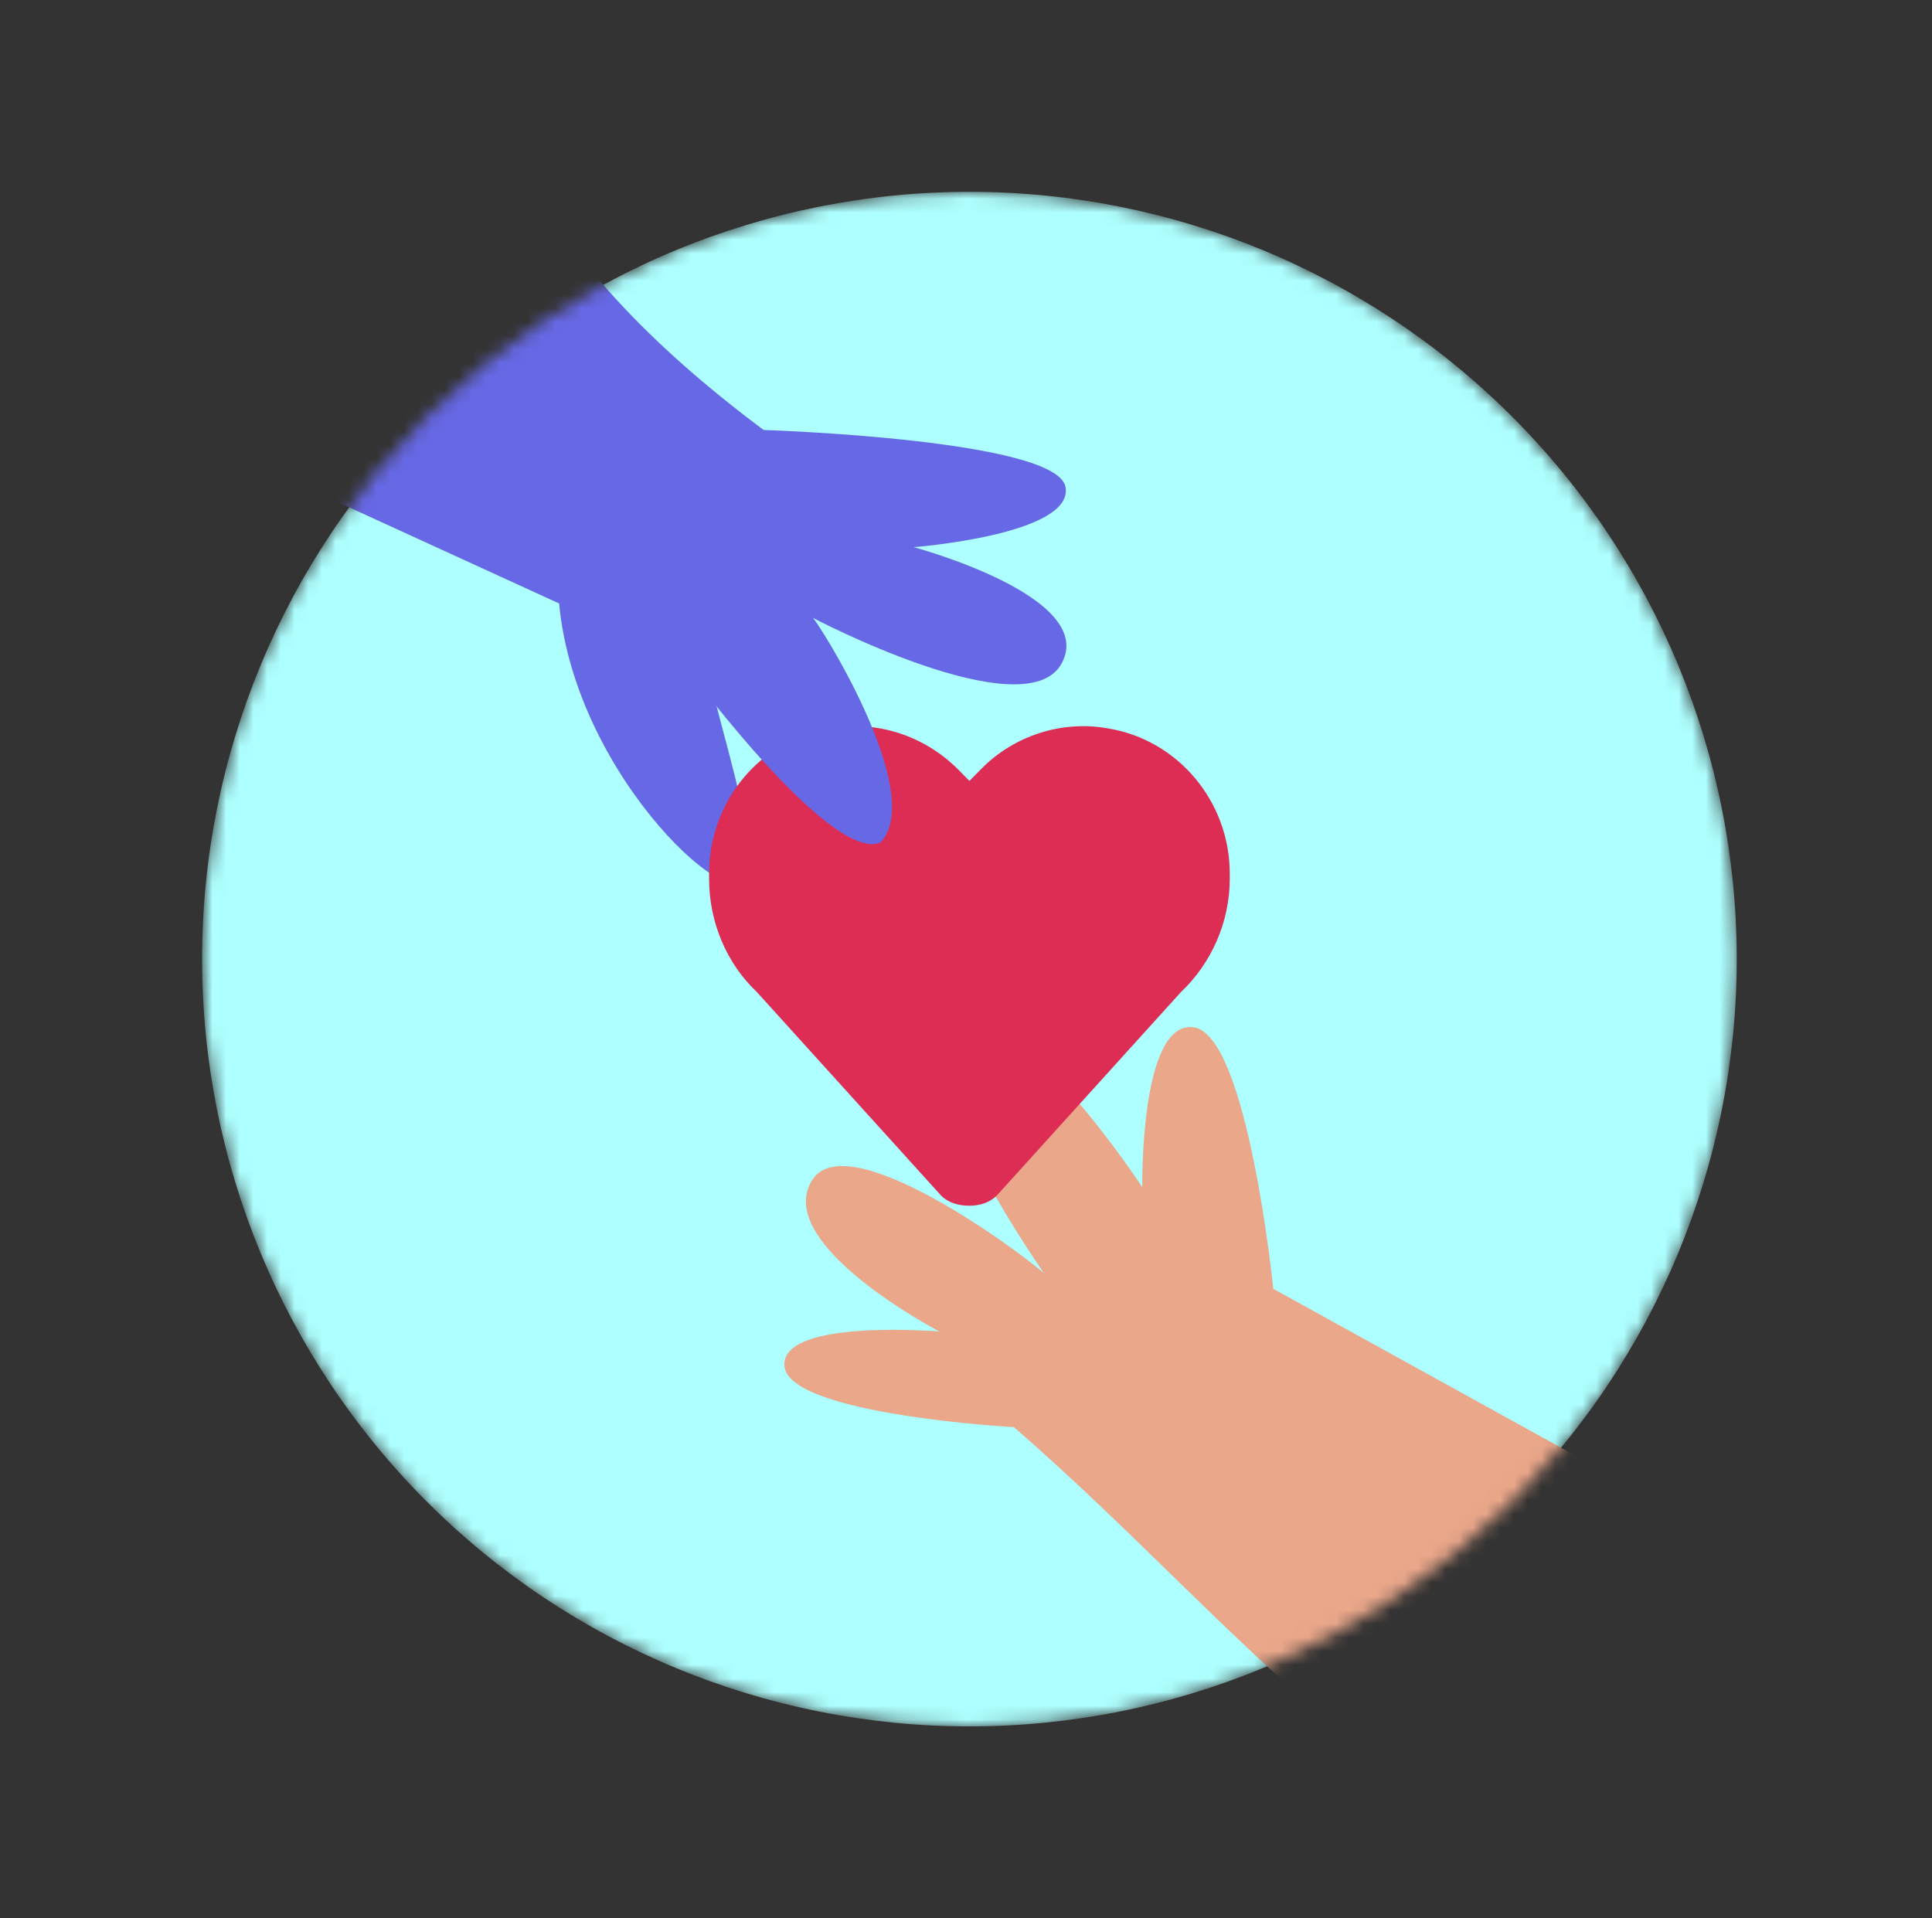 <svg width="141" height="140" viewBox="0 0 141 140" fill="none" xmlns="http://www.w3.org/2000/svg">
<rect x="0" y="0" width="141" height="140" fill="#333333" stroke="none"/>
<mask id="mask0_11833_2001" style="mask-type:alpha" maskUnits="userSpaceOnUse" x="14" y="14" width="113" height="112">
<path d="M14.75 70C14.75 84.852 20.65 99.096 31.152 109.598C41.654 120.1 55.898 126 70.75 126C85.602 126 99.846 120.1 110.348 109.598C120.85 99.096 126.75 84.852 126.75 70C126.75 55.148 120.85 40.904 110.348 30.402C99.846 19.9 85.602 14 70.75 14C55.898 14 41.654 19.9 31.152 30.402C20.65 40.904 14.75 55.148 14.75 70Z" fill="#E8F4FA"/>
</mask>
<g mask="url(#mask0_11833_2001)">
<path d="M14.75 70C14.75 84.852 20.65 99.096 31.152 109.598C41.654 120.1 55.898 126 70.75 126C85.602 126 99.846 120.1 110.348 109.598C120.85 99.096 126.75 84.852 126.75 70C126.75 55.148 120.85 40.904 110.348 30.402C99.846 19.9 85.602 14 70.75 14C55.898 14 41.654 19.9 31.152 30.402C20.65 40.904 14.75 55.148 14.75 70Z" fill="#AEFFFF"/>
<path d="M197.718 73.224C266.708 110.827 136.05 133.661 119.079 134.5C102.108 135.339 90.957 118.907 73.999 104.161C73.999 104.161 57.624 103.258 57.253 99.732C56.882 96.206 68.559 97.18 68.559 97.18C68.559 97.18 56.285 90.776 59.289 86.106C62.292 81.437 78.867 94.704 76.609 93.473C76.343 93.328 64.978 76.716 69.556 74.625C74.136 72.535 83.366 86.647 83.366 86.647C83.366 86.647 83.171 74.434 87.116 74.977C91.061 75.521 92.925 94.062 92.925 94.062L119.079 108.504C213.906 100.046 161.359 73.45 197.718 73.224Z" fill="#EAA78A"/>
<path d="M51.25 46.5C51.587 50.941 56.505 63.612 53.866 64.426C51.227 65.241 38.919 52.398 40.933 39.049C39.304 33.772 45.111 42.814 47.75 42C50.389 41.186 53.254 39.887 51.25 46.5Z" fill="#6768E6"/>
<path d="M55.238 72.405C53.012 70.3 51.75 67.293 51.75 64.135V63.759C51.75 58.497 55.461 53.986 60.582 53.159C63.996 52.558 67.41 53.686 69.859 56.091L70.75 56.993L71.641 56.091C74.016 53.686 77.504 52.558 80.844 53.159C85.965 53.986 89.75 58.497 89.75 63.759V64.135C89.75 67.293 88.414 70.3 86.188 72.405L72.754 87.248C72.234 87.775 71.492 88 70.75 88C69.934 88 69.191 87.775 68.672 87.248L55.238 72.405Z" fill="#DD2D54"/>
<path d="M37.25 8.5C37.25 8.5 37.715 17.951 55.733 31.383C55.733 31.383 77.129 32.054 77.763 35.542C78.398 39.03 66.681 39.935 66.681 39.935C66.681 39.935 80.127 43.532 77.483 48.414C74.838 53.295 59.035 44.957 59.311 45.081C59.587 45.206 67.691 57.909 64.25 61.5C60.413 63.022 49.278 47.642 49.278 47.642C44.144 40.091 43.839 53.892 42.617 44.874L15.453 32.436L37.25 8.5Z" fill="#6768E6"/>
</g>
</svg>
